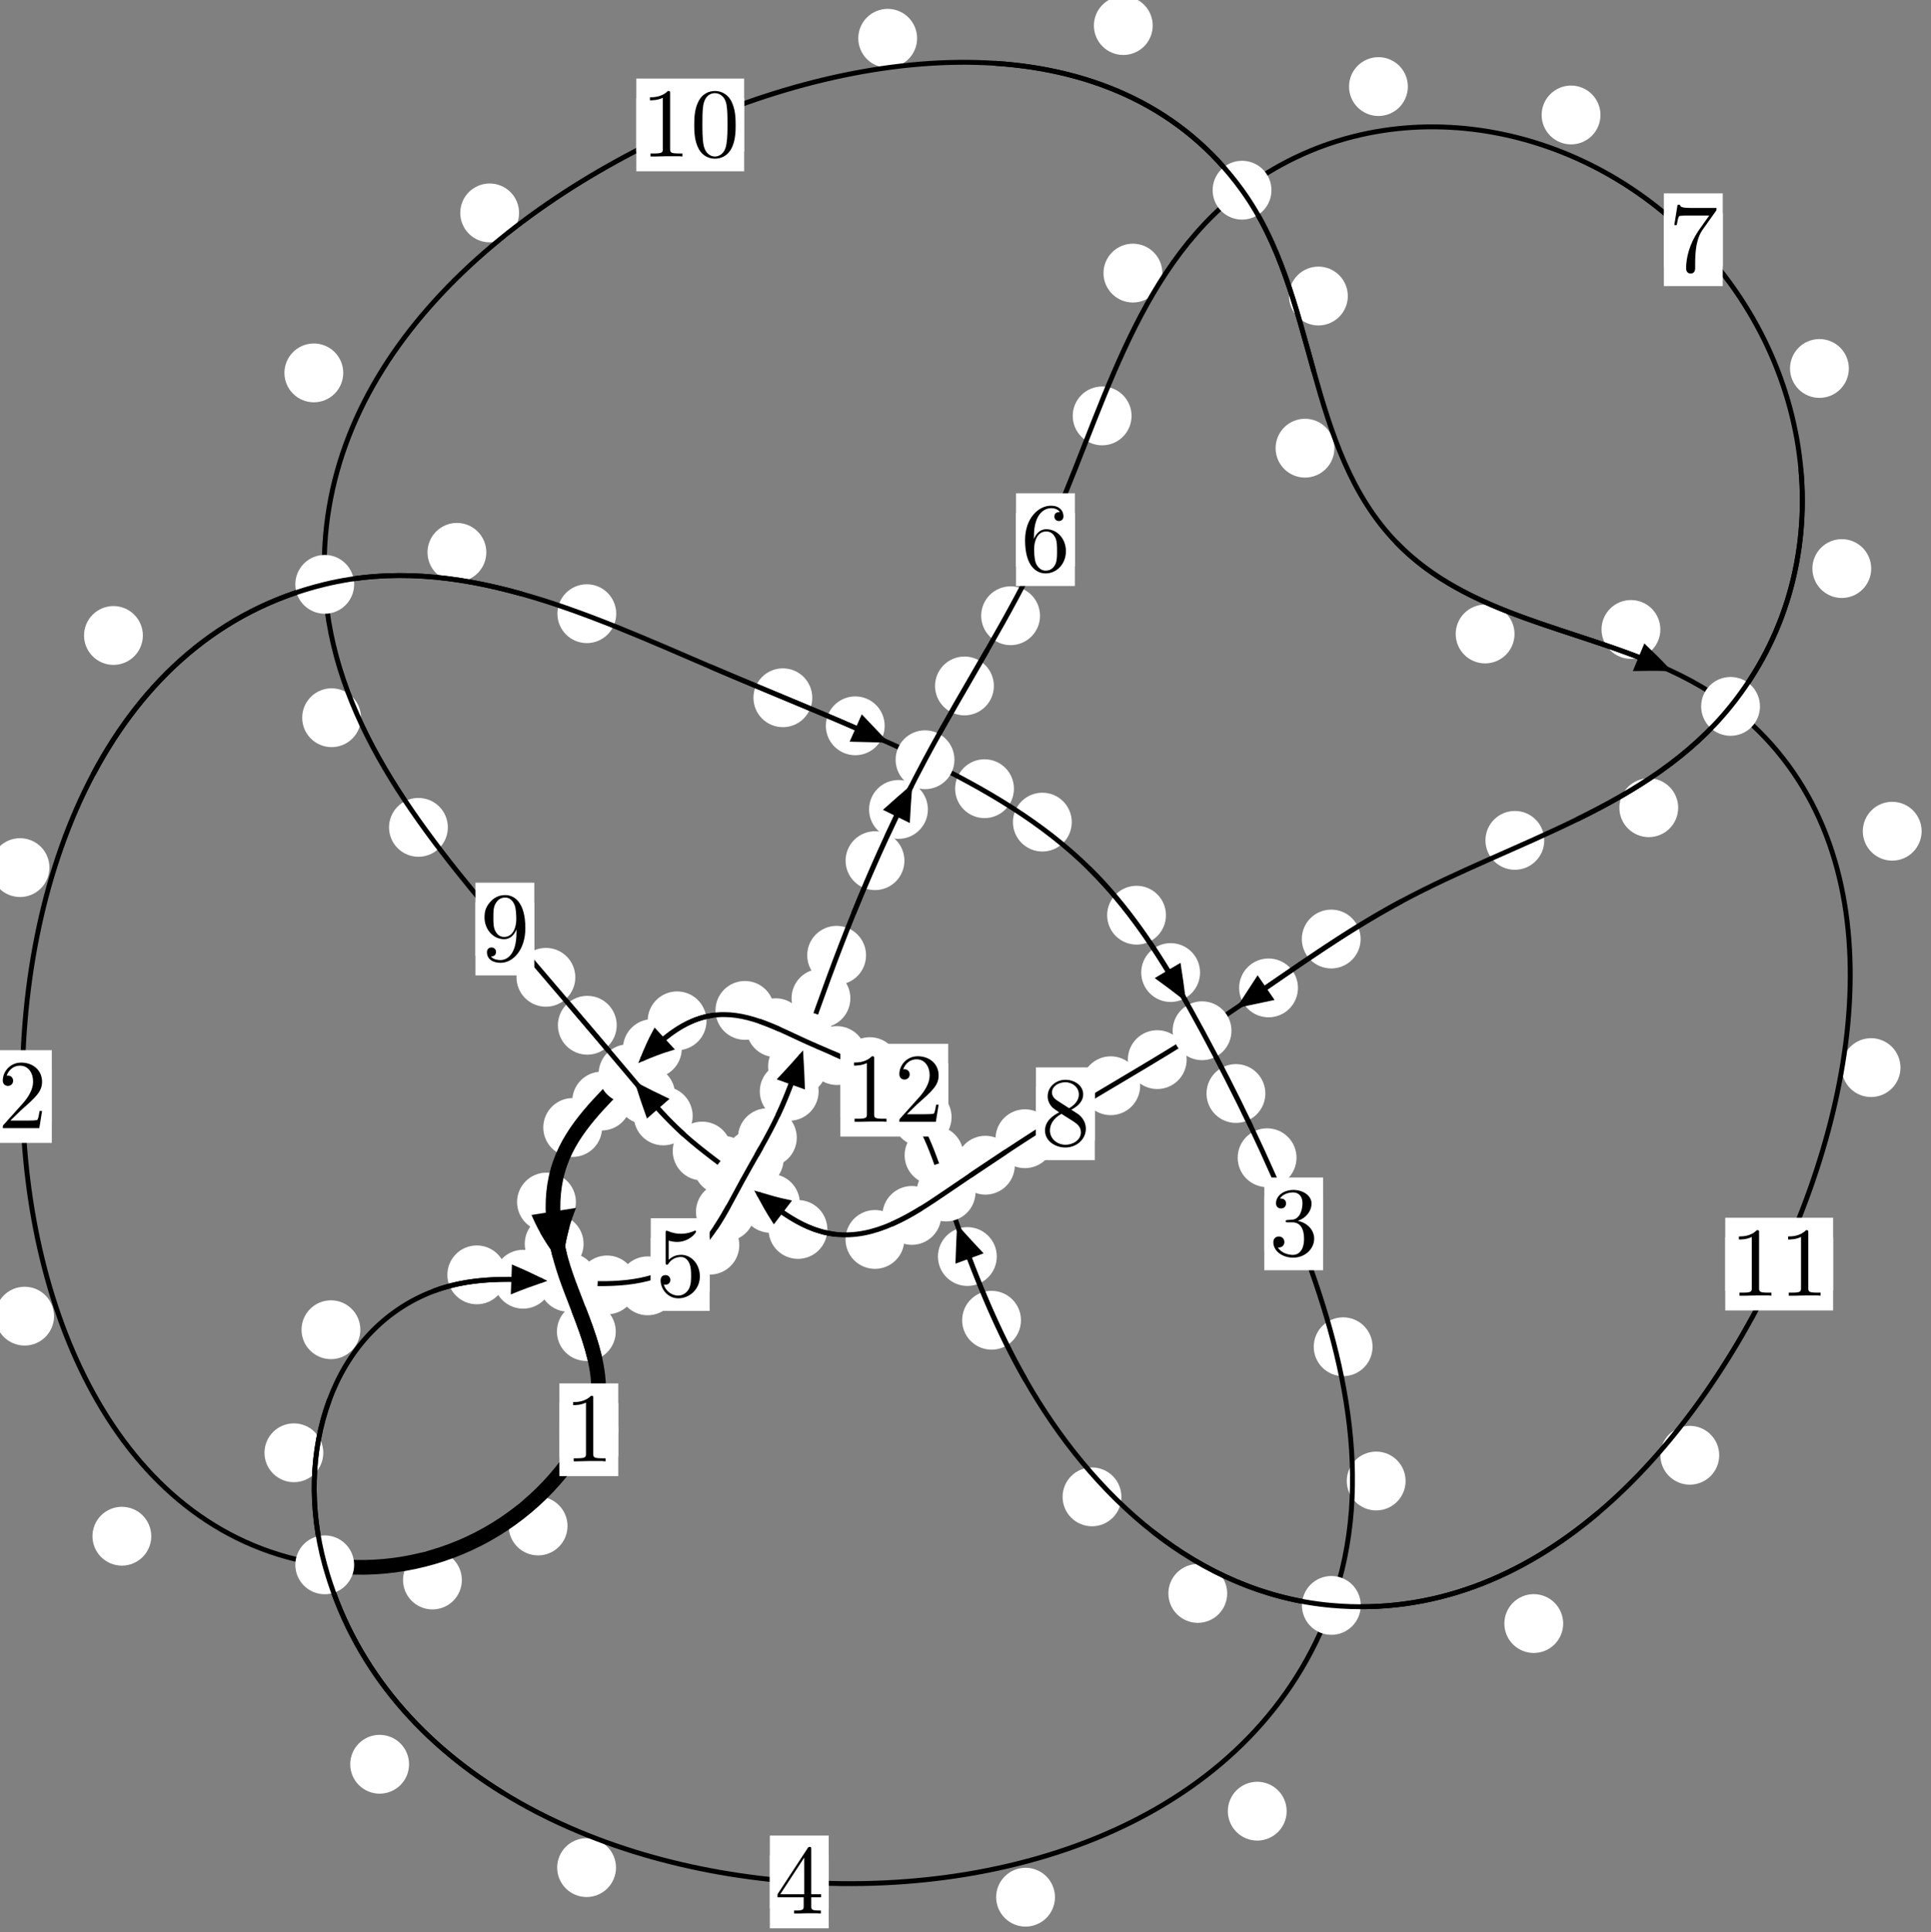 <?xml version="1.0"?>
<!-- Created by MetaPost 1.999 on 2021.07.06:0002 -->
<svg version="1.1" xmlns="http://www.w3.org/2000/svg" xmlns:xlink="http://www.w3.org/1999/xlink" width="196.229" height="196.322" viewBox="0 0 196.229 196.322">
<rect x="0" y="0" width="196.229" height="196.322" fill="#808080" stroke="none"/>
<!-- Original BoundingBox: -33.952545 -36.931198 162.276306 159.390396 -->
  <defs>
    <g transform="scale(0.01,0.01)" id="GLYPHcmr10_48">
      <path style="fill-rule: evenodd;" d="M460 -320C460 -400,455 -480,420 -554C374 -650,292 -666,250 -666C190 -666,117 -640,76 -547C44 -478,39 -400,39 -320C39 -245,43 -155,84 -79C127 2,200 22,249 22C303 22,379 1,423 -94C455 -163,460 -241,460 -320M249 -0C210 -0,151 -25,133 -121C122 -181,122 -273,122 -332C122 -396,122 -462,130 -516C149 -635,224 -644,249 -644C282 -644,348 -626,367 -527C377 -471,377 -395,377 -332C377 -257,377 -189,366 -125C351 -30,294 -0,249 -0"></path>
    </g>
    <g transform="scale(0.01,0.01)" id="GLYPHcmr10_49">
      <path style="fill-rule: evenodd;" d="M294 -640C294 -664,294 -666,271 -666C209 -602,121 -602,89 -602L89 -571C109 -571,168 -571,220 -597L220 -79C220 -43,217 -31,127 -31L95 -31L95 -0L257 -0L130 -3L217 -3L257 -3L297 -3L384 -3L419 -0L419 -31L387 -31C297 -31,294 -42,294 -79"></path>
    </g>
    <g transform="scale(0.01,0.01)" id="GLYPHcmr10_50">
      <path style="fill-rule: evenodd;" d="M127 -77L233 -180C389 -318,449 -372,449 -472C449 -586,359 -666,237 -666C124 -666,50 -574,50 -485C50 -429,100 -429,103 -429C120 -429,155 -441,155 -482C155 -508,137 -534,102 -534C94 -534,92 -534,89 -533C112 -598,166 -635,224 -635C315 -635,358 -554,358 -472C358 -392,308 -313,253 -251L61 -37C50 -26,50 -24,50 -0L421 -0L449 -174L424 -174C419 -144,412 -100,402 -85C395 -77,329 -77,307 -77"></path>
    </g>
    <g transform="scale(0.01,0.01)" id="GLYPHcmr10_51">
      <path style="fill-rule: evenodd;" d="M290 -352C372 -379,430 -449,430 -528C430 -610,342 -666,246 -666C145 -666,69 -606,69 -530C69 -497,91 -478,120 -478C151 -478,171 -500,171 -529C171 -579,124 -579,109 -579C140 -628,206 -641,242 -641C283 -641,338 -619,338 -529C338 -517,336 -459,310 -415C280 -367,246 -364,221 -363C213 -362,189 -360,182 -360C174 -359,167 -358,167 -348C167 -337,174 -337,191 -337L235 -337C317 -337,354 -269,354 -171C354 -35,285 -6,241 -6C198 -6,123 -23,88 -82C123 -77,154 -99,154 -137C154 -173,127 -193,98 -193C74 -193,42 -179,42 -135C42 -44,135 22,244 22C366 22,457 -69,457 -171C457 -253,394 -331,290 -352"></path>
    </g>
    <g transform="scale(0.01,0.01)" id="GLYPHcmr10_52">
      <path style="fill-rule: evenodd;" d="M294 -165L294 -78C294 -42,292 -31,218 -31L197 -31L197 -0L332 -0L238 -3L290 -3L332 -3L374 -3L427 -3L468 -0L468 -31L447 -31C373 -31,371 -42,371 -78L371 -165L471 -165L471 -196L371 -196L371 -651C371 -671,371 -677,355 -677C346 -677,343 -677,335 -665L28 -196L28 -165M300 -196L56 -196L300 -569"></path>
    </g>
    <g transform="scale(0.01,0.01)" id="GLYPHcmr10_53">
      <path style="fill-rule: evenodd;" d="M449 -201C449 -320,367 -420,259 -420C211 -420,168 -404,132 -369L132 -564C152 -558,185 -551,217 -551C340 -551,410 -642,410 -655C410 -661,407 -666,400 -666C399 -666,397 -666,392 -663C372 -654,323 -634,256 -634C216 -634,170 -641,123 -662C115 -665,113 -665,111 -665C101 -665,101 -657,101 -641L101 -345C101 -327,101 -319,115 -319C122 -319,124 -322,128 -328C139 -344,176 -398,257 -398C309 -398,334 -352,342 -334C358 -297,360 -258,360 -208C360 -173,360 -113,336 -71C312 -32,275 -6,229 -6C156 -6,99 -59,82 -118C85 -117,88 -116,99 -116C132 -116,149 -141,149 -165C149 -189,132 -214,99 -214C85 -214,50 -207,50 -161C50 -75,119 22,231 22C347 22,449 -74,449 -201"></path>
    </g>
    <g transform="scale(0.01,0.01)" id="GLYPHcmr10_54">
      <path style="fill-rule: evenodd;" d="M132 -328L132 -352C132 -605,256 -641,307 -641C331 -641,373 -635,395 -601C380 -601,340 -601,340 -556C340 -525,364 -510,386 -510C402 -510,432 -519,432 -558C432 -618,388 -666,305 -666C177 -666,42 -537,42 -316C42 -49,158 22,251 22C362 22,457 -72,457 -204C457 -331,368 -427,257 -427C189 -427,152 -376,132 -328M251 -6C188 -6,158 -66,152 -81C134 -128,134 -208,134 -226C134 -304,166 -404,256 -404C272 -404,318 -404,349 -342C367 -305,367 -254,367 -205C367 -157,367 -107,350 -71C320 -11,274 -6,251 -6"></path>
    </g>
    <g transform="scale(0.01,0.01)" id="GLYPHcmr10_55">
      <path style="fill-rule: evenodd;" d="M476 -609C485 -621,485 -623,485 -644L242 -644C120 -644,118 -657,114 -676L89 -676L56 -470L81 -470C84 -486,93 -549,106 -561C113 -567,191 -567,204 -567L411 -567C400 -551,321 -442,299 -409C209 -274,176 -135,176 -33C176 -23,176 22,222 22C268 22,268 -23,268 -33L268 -84C268 -139,271 -194,279 -248C283 -271,297 -357,341 -419"></path>
    </g>
    <g transform="scale(0.01,0.01)" id="GLYPHcmr10_56">
      <path style="fill-rule: evenodd;" d="M163 -457C117 -487,113 -521,113 -538C113 -599,178 -641,249 -641C322 -641,386 -589,386 -517C386 -460,347 -412,287 -377M309 -362C381 -399,430 -451,430 -517C430 -609,341 -666,250 -666C150 -666,69 -592,69 -499C69 -481,71 -436,113 -389C124 -377,161 -352,186 -335C128 -306,42 -250,42 -151C42 -45,144 22,249 22C362 22,457 -61,457 -168C457 -204,446 -249,408 -291C389 -312,373 -322,309 -362M209 -320L332 -242C360 -223,407 -193,407 -132C407 -58,332 -6,250 -6C164 -6,92 -68,92 -151C92 -209,124 -273,209 -320"></path>
    </g>
    <g transform="scale(0.01,0.01)" id="GLYPHcmr10_57">
      <path style="fill-rule: evenodd;" d="M367 -318L367 -286C367 -52,263 -6,205 -6C188 -6,134 -8,107 -42C151 -42,159 -71,159 -88C159 -119,135 -134,113 -134C97 -134,67 -125,67 -86C67 -19,121 22,206 22C335 22,457 -114,457 -329C457 -598,342 -666,253 -666C198 -666,149 -648,106 -603C65 -558,42 -516,42 -441C42 -316,130 -218,242 -218C303 -218,344 -260,367 -318M243 -241C227 -241,181 -241,150 -304C132 -341,132 -391,132 -440C132 -494,132 -541,153 -578C180 -628,218 -641,253 -641C299 -641,332 -607,349 -562C361 -530,365 -467,365 -421C365 -338,331 -241,243 -241"></path>
    </g>
  </defs>
  <path d="M57.671 155.053C57.671 154.26,57.356 153.5,56.795 152.94C56.235 152.379,55.475 152.064,54.682 152.064C53.889 152.064,53.129 152.379,52.569 152.94C52.008 153.5,51.693 154.26,51.693 155.053C51.693 155.846,52.008 156.606,52.569 157.166C53.129 157.727,53.889 158.042,54.682 158.042C55.475 158.042,56.235 157.727,56.795 157.166C57.356 156.606,57.671 155.846,57.671 155.053Z" style="fill: rgb(100%,100%,100%);stroke: none;"></path>
  <path d="M62.827 145.275C62.827 144.483,62.512 143.722,61.951 143.162C61.391 142.602,60.631 142.287,59.838 142.287C59.045 142.287,58.285 142.602,57.725 143.162C57.164 143.722,56.849 144.483,56.849 145.275C56.849 146.068,57.164 146.828,57.725 147.389C58.285 147.949,59.045 148.264,59.838 148.264C60.631 148.264,61.391 147.949,61.951 147.389C62.512 146.828,62.827 146.068,62.827 145.275Z" style="fill: rgb(100%,100%,100%);stroke: none;"></path>
  <path d="M15.373 156.093C15.373 155.3,15.058 154.54,14.498 153.979C13.937 153.419,13.177 153.104,12.385 153.104C11.592 153.104,10.832 153.419,10.271 153.979C9.711 154.54,9.396 155.3,9.396 156.093C9.396 156.885,9.711 157.646,10.271 158.206C10.832 158.767,11.592 159.081,12.385 159.081C13.177 159.081,13.937 158.767,14.498 158.206C15.058 157.646,15.373 156.885,15.373 156.093Z" style="fill: rgb(100%,100%,100%);stroke: none;"></path>
  <path d="M46.934 160.544C46.934 159.751,46.619 158.991,46.059 158.43C45.498 157.87,44.738 157.555,43.945 157.555C43.153 157.555,42.392 157.87,41.832 158.43C41.272 158.991,40.957 159.751,40.957 160.544C40.957 161.336,41.272 162.096,41.832 162.657C42.392 163.217,43.153 163.532,43.945 163.532C44.738 163.532,45.498 163.217,46.059 162.657C46.619 162.096,46.934 161.336,46.934 160.544Z" style="fill: rgb(100%,100%,100%);stroke: none;"></path>
  <path d="M5.025 88.157C5.025 87.364,4.71 86.604,4.15 86.043C3.589 85.483,2.829 85.168,2.036 85.168C1.244 85.168,0.483 85.483,-0.077 86.043C-0.638 86.604,-0.953 87.364,-0.953 88.157C-0.953 88.949,-0.638 89.71,-0.077 90.27C0.483 90.831,1.244 91.146,2.036 91.146C2.829 91.146,3.589 90.831,4.15 90.27C4.71 89.71,5.025 88.949,5.025 88.157Z" style="fill: rgb(100%,100%,100%);stroke: none;"></path>
  <path d="M5.492 133.732C5.492 132.94,5.177 132.18,4.616 131.619C4.056 131.059,3.296 130.744,2.503 130.744C1.71 130.744,0.95 131.059,0.389 131.619C-0.171 132.18,-0.486 132.94,-0.486 133.732C-0.486 134.525,-0.171 135.285,0.389 135.846C0.95 136.406,1.71 136.721,2.503 136.721C3.296 136.721,4.056 136.406,4.616 135.846C5.177 135.285,5.492 134.525,5.492 133.732Z" style="fill: rgb(100%,100%,100%);stroke: none;"></path>
  <path d="M49.42 56.123C49.42 55.33,49.105 54.57,48.545 54.01C47.984 53.449,47.224 53.134,46.432 53.134C45.639 53.134,44.879 53.449,44.318 54.01C43.758 54.57,43.443 55.33,43.443 56.123C43.443 56.916,43.758 57.676,44.318 58.236C44.879 58.797,45.639 59.112,46.432 59.112C47.224 59.112,47.984 58.797,48.545 58.236C49.105 57.676,49.42 56.916,49.42 56.123Z" style="fill: rgb(100%,100%,100%);stroke: none;"></path>
  <path d="M14.518 64.57C14.518 63.777,14.203 63.017,13.642 62.457C13.082 61.896,12.322 61.581,11.529 61.581C10.736 61.581,9.976 61.896,9.416 62.457C8.855 63.017,8.54 63.777,8.54 64.57C8.54 65.363,8.855 66.123,9.416 66.683C9.976 67.244,10.736 67.559,11.529 67.559C12.322 67.559,13.082 67.244,13.642 66.683C14.203 66.123,14.518 65.363,14.518 64.57Z" style="fill: rgb(100%,100%,100%);stroke: none;"></path>
  <path d="M82.544 70.899C82.544 70.106,82.229 69.346,81.668 68.786C81.108 68.225,80.348 67.91,79.555 67.91C78.762 67.91,78.002 68.225,77.442 68.786C76.881 69.346,76.566 70.106,76.566 70.899C76.566 71.692,76.881 72.452,77.442 73.012C78.002 73.573,78.762 73.888,79.555 73.888C80.348 73.888,81.108 73.573,81.668 73.012C82.229 72.452,82.544 71.692,82.544 70.899Z" style="fill: rgb(100%,100%,100%);stroke: none;"></path>
  <path d="M62.621 62.357C62.621 61.564,62.306 60.804,61.746 60.244C61.185 59.683,60.425 59.368,59.632 59.368C58.84 59.368,58.08 59.683,57.519 60.244C56.959 60.804,56.644 61.564,56.644 62.357C56.644 63.15,56.959 63.91,57.519 64.47C58.08 65.031,58.84 65.346,59.632 65.346C60.425 65.346,61.185 65.031,61.746 64.47C62.306 63.91,62.621 63.15,62.621 62.357Z" style="fill: rgb(100%,100%,100%);stroke: none;"></path>
  <path d="M103.038 80.138C103.038 79.345,102.723 78.585,102.163 78.025C101.602 77.464,100.842 77.149,100.049 77.149C99.257 77.149,98.497 77.464,97.936 78.025C97.376 78.585,97.061 79.345,97.061 80.138C97.061 80.931,97.376 81.691,97.936 82.251C98.497 82.812,99.257 83.127,100.049 83.127C100.842 83.127,101.602 82.812,102.163 82.251C102.723 81.691,103.038 80.931,103.038 80.138Z" style="fill: rgb(100%,100%,100%);stroke: none;"></path>
  <path d="M89.901 73.75C89.901 72.957,89.586 72.197,89.026 71.636C88.466 71.076,87.705 70.761,86.913 70.761C86.12 70.761,85.36 71.076,84.799 71.636C84.239 72.197,83.924 72.957,83.924 73.75C83.924 74.542,84.239 75.302,84.799 75.863C85.36 76.423,86.12 76.738,86.913 76.738C87.705 76.738,88.466 76.423,89.026 75.863C89.586 75.302,89.901 74.542,89.901 73.75Z" style="fill: rgb(100%,100%,100%);stroke: none;"></path>
  <path d="M118.486 92.992C118.486 92.2,118.171 91.439,117.611 90.879C117.05 90.319,116.29 90.004,115.498 90.004C114.705 90.004,113.945 90.319,113.384 90.879C112.824 91.439,112.509 92.2,112.509 92.992C112.509 93.785,112.824 94.545,113.384 95.106C113.945 95.666,114.705 95.981,115.498 95.981C116.29 95.981,117.05 95.666,117.611 95.106C118.171 94.545,118.486 93.785,118.486 92.992Z" style="fill: rgb(100%,100%,100%);stroke: none;"></path>
  <path d="M108.913 83.535C108.913 82.742,108.598 81.982,108.038 81.421C107.477 80.861,106.717 80.546,105.925 80.546C105.132 80.546,104.372 80.861,103.811 81.421C103.251 81.982,102.936 82.742,102.936 83.535C102.936 84.327,103.251 85.087,103.811 85.648C104.372 86.208,105.132 86.523,105.925 86.523C106.717 86.523,107.477 86.208,108.038 85.648C108.598 85.087,108.913 84.327,108.913 83.535Z" style="fill: rgb(100%,100%,100%);stroke: none;"></path>
  <path d="M128.586 111.11C128.586 110.317,128.271 109.557,127.71 108.996C127.15 108.436,126.389 108.121,125.597 108.121C124.804 108.121,124.044 108.436,123.483 108.996C122.923 109.557,122.608 110.317,122.608 111.11C122.608 111.902,122.923 112.662,123.483 113.223C124.044 113.783,124.804 114.098,125.597 114.098C126.389 114.098,127.15 113.783,127.71 113.223C128.271 112.662,128.586 111.902,128.586 111.11Z" style="fill: rgb(100%,100%,100%);stroke: none;"></path>
  <path d="M121.95 98.82C121.95 98.027,121.635 97.267,121.074 96.707C120.514 96.146,119.754 95.831,118.961 95.831C118.168 95.831,117.408 96.146,116.848 96.707C116.287 97.267,115.972 98.027,115.972 98.82C115.972 99.613,116.287 100.373,116.848 100.933C117.408 101.494,118.168 101.809,118.961 101.809C119.754 101.809,120.514 101.494,121.074 100.933C121.635 100.373,121.95 99.613,121.95 98.82Z" style="fill: rgb(100%,100%,100%);stroke: none;"></path>
  <path d="M139.48 136.841C139.48 136.048,139.165 135.288,138.605 134.728C138.044 134.167,137.284 133.852,136.491 133.852C135.699 133.852,134.939 134.167,134.378 134.728C133.818 135.288,133.503 136.048,133.503 136.841C133.503 137.634,133.818 138.394,134.378 138.954C134.939 139.515,135.699 139.83,136.491 139.83C137.284 139.83,138.044 139.515,138.605 138.954C139.165 138.394,139.48 137.634,139.48 136.841Z" style="fill: rgb(100%,100%,100%);stroke: none;"></path>
  <path d="M131.752 117.635C131.752 116.842,131.437 116.082,130.877 115.522C130.316 114.961,129.556 114.646,128.763 114.646C127.971 114.646,127.211 114.961,126.65 115.522C126.09 116.082,125.775 116.842,125.775 117.635C125.775 118.428,126.09 119.188,126.65 119.748C127.211 120.309,127.971 120.624,128.763 120.624C129.556 120.624,130.316 120.309,130.877 119.748C131.437 119.188,131.752 118.428,131.752 117.635Z" style="fill: rgb(100%,100%,100%);stroke: none;"></path>
  <path d="M130.751 184.031C130.751 183.238,130.436 182.478,129.875 181.917C129.315 181.357,128.555 181.042,127.762 181.042C126.969 181.042,126.209 181.357,125.649 181.917C125.088 182.478,124.773 183.238,124.773 184.031C124.773 184.823,125.088 185.583,125.649 186.144C126.209 186.704,126.969 187.019,127.762 187.019C128.555 187.019,129.315 186.704,129.875 186.144C130.436 185.583,130.751 184.823,130.751 184.031Z" style="fill: rgb(100%,100%,100%);stroke: none;"></path>
  <path d="M142.837 150.483C142.837 149.69,142.522 148.93,141.961 148.37C141.401 147.809,140.641 147.494,139.848 147.494C139.055 147.494,138.295 147.809,137.735 148.37C137.174 148.93,136.859 149.69,136.859 150.483C136.859 151.276,137.174 152.036,137.735 152.596C138.295 153.157,139.055 153.472,139.848 153.472C140.641 153.472,141.401 153.157,141.961 152.596C142.522 152.036,142.837 151.276,142.837 150.483Z" style="fill: rgb(100%,100%,100%);stroke: none;"></path>
  <path d="M62.598 189.765C62.598 188.972,62.283 188.212,61.723 187.652C61.162 187.091,60.402 186.776,59.609 186.776C58.817 186.776,58.056 187.091,57.496 187.652C56.936 188.212,56.621 188.972,56.621 189.765C56.621 190.558,56.936 191.318,57.496 191.878C58.056 192.439,58.817 192.754,59.609 192.754C60.402 192.754,61.162 192.439,61.723 191.878C62.283 191.318,62.598 190.558,62.598 189.765Z" style="fill: rgb(100%,100%,100%);stroke: none;"></path>
  <path d="M107.207 192.77C107.207 191.978,106.892 191.217,106.332 190.657C105.771 190.096,105.011 189.782,104.218 189.782C103.426 189.782,102.666 190.096,102.105 190.657C101.545 191.217,101.23 191.978,101.23 192.77C101.23 193.563,101.545 194.323,102.105 194.884C102.666 195.444,103.426 195.759,104.218 195.759C105.011 195.759,105.771 195.444,106.332 194.884C106.892 194.323,107.207 193.563,107.207 192.77Z" style="fill: rgb(100%,100%,100%);stroke: none;"></path>
  <path d="M32.855 147.616C32.855 146.823,32.54 146.063,31.979 145.502C31.419 144.942,30.658 144.627,29.866 144.627C29.073 144.627,28.313 144.942,27.752 145.502C27.192 146.063,26.877 146.823,26.877 147.616C26.877 148.408,27.192 149.168,27.752 149.729C28.313 150.289,29.073 150.604,29.866 150.604C30.658 150.604,31.419 150.289,31.979 149.729C32.54 149.168,32.855 148.408,32.855 147.616Z" style="fill: rgb(100%,100%,100%);stroke: none;"></path>
  <path d="M41.568 179.264C41.568 178.471,41.253 177.711,40.692 177.151C40.132 176.59,39.372 176.275,38.579 176.275C37.786 176.275,37.026 176.59,36.466 177.151C35.905 177.711,35.59 178.471,35.59 179.264C35.59 180.057,35.905 180.817,36.466 181.377C37.026 181.938,37.786 182.253,38.579 182.253C39.372 182.253,40.132 181.938,40.692 181.377C41.253 180.817,41.568 180.057,41.568 179.264Z" style="fill: rgb(100%,100%,100%);stroke: none;"></path>
  <path d="M51.44 129.537C51.44 128.744,51.125 127.984,50.564 127.424C50.004 126.863,49.244 126.548,48.451 126.548C47.658 126.548,46.898 126.863,46.338 127.424C45.777 127.984,45.462 128.744,45.462 129.537C45.462 130.33,45.777 131.09,46.338 131.65C46.898 132.211,47.658 132.526,48.451 132.526C49.244 132.526,50.004 132.211,50.564 131.65C51.125 131.09,51.44 130.33,51.44 129.537Z" style="fill: rgb(100%,100%,100%);stroke: none;"></path>
  <path d="M36.619 135.112C36.619 134.319,36.304 133.559,35.743 132.999C35.183 132.438,34.423 132.123,33.63 132.123C32.837 132.123,32.077 132.438,31.517 132.999C30.956 133.559,30.641 134.319,30.641 135.112C30.641 135.905,30.956 136.665,31.517 137.225C32.077 137.786,32.837 138.101,33.63 138.101C34.423 138.101,35.183 137.786,35.743 137.225C36.304 136.665,36.619 135.905,36.619 135.112Z" style="fill: rgb(100%,100%,100%);stroke: none;"></path>
  <path d="M64.677 130.559C64.677 129.767,64.362 129.006,63.801 128.446C63.241 127.886,62.481 127.571,61.688 127.571C60.895 127.571,60.135 127.886,59.575 128.446C59.014 129.006,58.699 129.767,58.699 130.559C58.699 131.352,59.014 132.112,59.575 132.673C60.135 133.233,60.895 133.548,61.688 133.548C62.481 133.548,63.241 133.233,63.801 132.673C64.362 132.112,64.677 131.352,64.677 130.559Z" style="fill: rgb(100%,100%,100%);stroke: none;"></path>
  <path d="M56.146 129.981C56.146 129.188,55.831 128.428,55.271 127.867C54.71 127.307,53.95 126.992,53.157 126.992C52.365 126.992,51.604 127.307,51.044 127.867C50.484 128.428,50.169 129.188,50.169 129.981C50.169 130.773,50.484 131.534,51.044 132.094C51.604 132.655,52.365 132.969,53.157 132.969C53.95 132.969,54.71 132.655,55.271 132.094C55.831 131.534,56.146 130.773,56.146 129.981Z" style="fill: rgb(100%,100%,100%);stroke: none;"></path>
  <path d="M75.126 126.521C75.126 125.728,74.811 124.968,74.25 124.408C73.69 123.847,72.93 123.532,72.137 123.532C71.344 123.532,70.584 123.847,70.024 124.408C69.463 124.968,69.148 125.728,69.148 126.521C69.148 127.314,69.463 128.074,70.024 128.634C70.584 129.195,71.344 129.51,72.137 129.51C72.93 129.51,73.69 129.195,74.25 128.634C74.811 128.074,75.126 127.314,75.126 126.521Z" style="fill: rgb(100%,100%,100%);stroke: none;"></path>
  <path d="M68.803 130.652C68.803 129.859,68.488 129.099,67.928 128.539C67.367 127.978,66.607 127.663,65.814 127.663C65.022 127.663,64.262 127.978,63.701 128.539C63.141 129.099,62.826 129.859,62.826 130.652C62.826 131.445,63.141 132.205,63.701 132.765C64.262 133.326,65.022 133.641,65.814 133.641C66.607 133.641,67.367 133.326,67.928 132.765C68.488 132.205,68.803 131.445,68.803 130.652Z" style="fill: rgb(100%,100%,100%);stroke: none;"></path>
  <path d="M79.634 117.758C79.634 116.965,79.319 116.205,78.759 115.645C78.198 115.084,77.438 114.769,76.646 114.769C75.853 114.769,75.093 115.084,74.532 115.645C73.972 116.205,73.657 116.965,73.657 117.758C73.657 118.551,73.972 119.311,74.532 119.871C75.093 120.432,75.853 120.747,76.646 120.747C77.438 120.747,78.198 120.432,78.759 119.871C79.319 119.311,79.634 118.551,79.634 117.758Z" style="fill: rgb(100%,100%,100%);stroke: none;"></path>
  <path d="M76.703 123.134C76.703 122.341,76.388 121.581,75.827 121.021C75.267 120.46,74.507 120.145,73.714 120.145C72.921 120.145,72.161 120.46,71.601 121.021C71.04 121.581,70.725 122.341,70.725 123.134C70.725 123.927,71.04 124.687,71.601 125.247C72.161 125.808,72.921 126.123,73.714 126.123C74.507 126.123,75.267 125.808,75.827 125.247C76.388 124.687,76.703 123.927,76.703 123.134Z" style="fill: rgb(100%,100%,100%);stroke: none;"></path>
  <path d="M83.189 110.891C83.189 110.099,82.874 109.338,82.314 108.778C81.753 108.217,80.993 107.903,80.201 107.903C79.408 107.903,78.648 108.217,78.087 108.778C77.527 109.338,77.212 110.099,77.212 110.891C77.212 111.684,77.527 112.444,78.087 113.005C78.648 113.565,79.408 113.88,80.201 113.88C80.993 113.88,81.753 113.565,82.314 113.005C82.874 112.444,83.189 111.684,83.189 110.891Z" style="fill: rgb(100%,100%,100%);stroke: none;"></path>
  <path d="M80.97 115.598C80.97 114.806,80.655 114.046,80.094 113.485C79.534 112.925,78.774 112.61,77.981 112.61C77.188 112.61,76.428 112.925,75.868 113.485C75.307 114.046,74.992 114.806,74.992 115.598C74.992 116.391,75.307 117.151,75.868 117.712C76.428 118.272,77.188 118.587,77.981 118.587C78.774 118.587,79.534 118.272,80.094 117.712C80.655 117.151,80.97 116.391,80.97 115.598Z" style="fill: rgb(100%,100%,100%);stroke: none;"></path>
  <path d="M86.416 101.434C86.416 100.641,86.101 99.881,85.541 99.321C84.98 98.76,84.22 98.445,83.428 98.445C82.635 98.445,81.875 98.76,81.314 99.321C80.754 99.881,80.439 100.641,80.439 101.434C80.439 102.227,80.754 102.987,81.314 103.547C81.875 104.108,82.635 104.423,83.428 104.423C84.22 104.423,84.98 104.108,85.541 103.547C86.101 102.987,86.416 102.227,86.416 101.434Z" style="fill: rgb(100%,100%,100%);stroke: none;"></path>
  <path d="M84.034 108.354C84.034 107.561,83.719 106.801,83.159 106.241C82.598 105.68,81.838 105.365,81.045 105.365C80.253 105.365,79.493 105.68,78.932 106.241C78.372 106.801,78.057 107.561,78.057 108.354C78.057 109.147,78.372 109.907,78.932 110.467C79.493 111.028,80.253 111.343,81.045 111.343C81.838 111.343,82.598 111.028,83.159 110.467C83.719 109.907,84.034 109.147,84.034 108.354Z" style="fill: rgb(100%,100%,100%);stroke: none;"></path>
  <path d="M91.908 87.452C91.908 86.659,91.593 85.899,91.032 85.339C90.472 84.778,89.711 84.463,88.919 84.463C88.126 84.463,87.366 84.778,86.805 85.339C86.245 85.899,85.93 86.659,85.93 87.452C85.93 88.245,86.245 89.005,86.805 89.565C87.366 90.126,88.126 90.441,88.919 90.441C89.711 90.441,90.472 90.126,91.032 89.565C91.593 89.005,91.908 88.245,91.908 87.452Z" style="fill: rgb(100%,100%,100%);stroke: none;"></path>
  <path d="M88.008 97.065C88.008 96.272,87.693 95.512,87.133 94.951C86.572 94.391,85.812 94.076,85.02 94.076C84.227 94.076,83.467 94.391,82.906 94.951C82.346 95.512,82.031 96.272,82.031 97.065C82.031 97.857,82.346 98.617,82.906 99.178C83.467 99.738,84.227 100.053,85.02 100.053C85.812 100.053,86.572 99.738,87.133 99.178C87.693 98.617,88.008 97.857,88.008 97.065Z" style="fill: rgb(100%,100%,100%);stroke: none;"></path>
  <path d="M100.998 69.699C100.998 68.906,100.683 68.146,100.122 67.585C99.562 67.025,98.802 66.71,98.009 66.71C97.216 66.71,96.456 67.025,95.896 67.585C95.335 68.146,95.02 68.906,95.02 69.699C95.02 70.491,95.335 71.251,95.896 71.812C96.456 72.372,97.216 72.687,98.009 72.687C98.802 72.687,99.562 72.372,100.122 71.812C100.683 71.251,100.998 70.491,100.998 69.699Z" style="fill: rgb(100%,100%,100%);stroke: none;"></path>
  <path d="M94.293 82.245C94.293 81.452,93.978 80.692,93.418 80.132C92.857 79.571,92.097 79.256,91.304 79.256C90.512 79.256,89.752 79.571,89.191 80.132C88.631 80.692,88.316 81.452,88.316 82.245C88.316 83.038,88.631 83.798,89.191 84.358C89.752 84.919,90.512 85.234,91.304 85.234C92.097 85.234,92.857 84.919,93.418 84.358C93.978 83.798,94.293 83.038,94.293 82.245Z" style="fill: rgb(100%,100%,100%);stroke: none;"></path>
  <path d="M114.989 42.26C114.989 41.467,114.674 40.707,114.114 40.147C113.554 39.586,112.793 39.271,112.001 39.271C111.208 39.271,110.448 39.586,109.887 40.147C109.327 40.707,109.012 41.467,109.012 42.26C109.012 43.053,109.327 43.813,109.887 44.373C110.448 44.934,111.208 45.249,112.001 45.249C112.793 45.249,113.554 44.934,114.114 44.373C114.674 43.813,114.989 43.053,114.989 42.26Z" style="fill: rgb(100%,100%,100%);stroke: none;"></path>
  <path d="M105.686 62.565C105.686 61.772,105.371 61.012,104.811 60.451C104.25 59.891,103.49 59.576,102.697 59.576C101.905 59.576,101.145 59.891,100.584 60.451C100.024 61.012,99.709 61.772,99.709 62.565C99.709 63.357,100.024 64.118,100.584 64.678C101.145 65.238,101.905 65.553,102.697 65.553C103.49 65.553,104.25 65.238,104.811 64.678C105.371 64.118,105.686 63.357,105.686 62.565Z" style="fill: rgb(100%,100%,100%);stroke: none;"></path>
  <path d="M143.067 8.797C143.067 8.004,142.752 7.244,142.192 6.684C141.631 6.123,140.871 5.808,140.078 5.808C139.286 5.808,138.525 6.123,137.965 6.684C137.404 7.244,137.089 8.004,137.089 8.797C137.089 9.59,137.404 10.35,137.965 10.91C138.525 11.471,139.286 11.786,140.078 11.786C140.871 11.786,141.631 11.471,142.192 10.91C142.752 10.35,143.067 9.59,143.067 8.797Z" style="fill: rgb(100%,100%,100%);stroke: none;"></path>
  <path d="M118.116 27.749C118.116 26.956,117.801 26.196,117.24 25.636C116.68 25.075,115.92 24.76,115.127 24.76C114.334 24.76,113.574 25.075,113.014 25.636C112.453 26.196,112.138 26.956,112.138 27.749C112.138 28.542,112.453 29.302,113.014 29.862C113.574 30.423,114.334 30.738,115.127 30.738C115.92 30.738,116.68 30.423,117.24 29.862C117.801 29.302,118.116 28.542,118.116 27.749Z" style="fill: rgb(100%,100%,100%);stroke: none;"></path>
  <path d="M187.88 37.439C187.88 36.647,187.565 35.886,187.005 35.326C186.444 34.765,185.684 34.451,184.891 34.451C184.099 34.451,183.338 34.765,182.778 35.326C182.217 35.886,181.903 36.647,181.903 37.439C181.903 38.232,182.217 38.992,182.778 39.553C183.338 40.113,184.099 40.428,184.891 40.428C185.684 40.428,186.444 40.113,187.005 39.553C187.565 38.992,187.88 38.232,187.88 37.439Z" style="fill: rgb(100%,100%,100%);stroke: none;"></path>
  <path d="M162.641 11.683C162.641 10.89,162.326 10.13,161.765 9.57C161.205 9.009,160.444 8.694,159.652 8.694C158.859 8.694,158.099 9.009,157.538 9.57C156.978 10.13,156.663 10.89,156.663 11.683C156.663 12.476,156.978 13.236,157.538 13.796C158.099 14.357,158.859 14.672,159.652 14.672C160.444 14.672,161.205 14.357,161.765 13.796C162.326 13.236,162.641 12.476,162.641 11.683Z" style="fill: rgb(100%,100%,100%);stroke: none;"></path>
  <path d="M170.538 82.072C170.538 81.28,170.223 80.52,169.663 79.959C169.102 79.399,168.342 79.084,167.55 79.084C166.757 79.084,165.997 79.399,165.436 79.959C164.876 80.52,164.561 81.28,164.561 82.072C164.561 82.865,164.876 83.625,165.436 84.186C165.997 84.746,166.757 85.061,167.55 85.061C168.342 85.061,169.102 84.746,169.663 84.186C170.223 83.625,170.538 82.865,170.538 82.072Z" style="fill: rgb(100%,100%,100%);stroke: none;"></path>
  <path d="M190.153 57.771C190.153 56.978,189.838 56.218,189.278 55.658C188.717 55.097,187.957 54.782,187.164 54.782C186.372 54.782,185.612 55.097,185.051 55.658C184.491 56.218,184.176 56.978,184.176 57.771C184.176 58.564,184.491 59.324,185.051 59.884C185.612 60.445,186.372 60.76,187.164 60.76C187.957 60.76,188.717 60.445,189.278 59.884C189.838 59.324,190.153 58.564,190.153 57.771Z" style="fill: rgb(100%,100%,100%);stroke: none;"></path>
  <path d="M138.268 95.414C138.268 94.621,137.953 93.861,137.393 93.301C136.832 92.74,136.072 92.425,135.279 92.425C134.487 92.425,133.726 92.74,133.166 93.301C132.605 93.861,132.291 94.621,132.291 95.414C132.291 96.207,132.605 96.967,133.166 97.527C133.726 98.088,134.487 98.403,135.279 98.403C136.072 98.403,136.832 98.088,137.393 97.527C137.953 96.967,138.268 96.207,138.268 95.414Z" style="fill: rgb(100%,100%,100%);stroke: none;"></path>
  <path d="M156.929 85.389C156.929 84.596,156.614 83.836,156.053 83.276C155.493 82.715,154.733 82.4,153.94 82.4C153.147 82.4,152.387 82.715,151.827 83.276C151.266 83.836,150.951 84.596,150.951 85.389C150.951 86.182,151.266 86.942,151.827 87.502C152.387 88.063,153.147 88.378,153.94 88.378C154.733 88.378,155.493 88.063,156.053 87.502C156.614 86.942,156.929 86.182,156.929 85.389Z" style="fill: rgb(100%,100%,100%);stroke: none;"></path>
  <path d="M120.589 107.667C120.589 106.874,120.274 106.114,119.714 105.553C119.153 104.993,118.393 104.678,117.6 104.678C116.808 104.678,116.047 104.993,115.487 105.553C114.927 106.114,114.612 106.874,114.612 107.667C114.612 108.459,114.927 109.219,115.487 109.78C116.047 110.34,116.808 110.655,117.6 110.655C118.393 110.655,119.153 110.34,119.714 109.78C120.274 109.219,120.589 108.459,120.589 107.667Z" style="fill: rgb(100%,100%,100%);stroke: none;"></path>
  <path d="M131.899 100.38C131.899 99.587,131.584 98.827,131.024 98.266C130.463 97.706,129.703 97.391,128.91 97.391C128.118 97.391,127.357 97.706,126.797 98.266C126.236 98.827,125.922 99.587,125.922 100.38C125.922 101.172,126.236 101.933,126.797 102.493C127.357 103.054,128.118 103.368,128.91 103.368C129.703 103.368,130.463 103.054,131.024 102.493C131.584 101.933,131.899 101.172,131.899 100.38Z" style="fill: rgb(100%,100%,100%);stroke: none;"></path>
  <path d="M107.142 115.705C107.142 114.912,106.827 114.152,106.267 113.591C105.706 113.031,104.946 112.716,104.154 112.716C103.361 112.716,102.601 113.031,102.04 113.591C101.48 114.152,101.165 114.912,101.165 115.705C101.165 116.497,101.48 117.257,102.04 117.818C102.601 118.378,103.361 118.693,104.154 118.693C104.946 118.693,105.706 118.378,106.267 117.818C106.827 117.257,107.142 116.497,107.142 115.705Z" style="fill: rgb(100%,100%,100%);stroke: none;"></path>
  <path d="M115.863 110.32C115.863 109.527,115.548 108.767,114.987 108.206C114.427 107.646,113.667 107.331,112.874 107.331C112.081 107.331,111.321 107.646,110.761 108.206C110.2 108.767,109.885 109.527,109.885 110.32C109.885 111.112,110.2 111.872,110.761 112.433C111.321 112.993,112.081 113.308,112.874 113.308C113.667 113.308,114.427 112.993,114.987 112.433C115.548 111.872,115.863 111.112,115.863 110.32Z" style="fill: rgb(100%,100%,100%);stroke: none;"></path>
  <path d="M95.651 123.497C95.651 122.704,95.336 121.944,94.775 121.383C94.215 120.823,93.455 120.508,92.662 120.508C91.869 120.508,91.109 120.823,90.549 121.383C89.988 121.944,89.673 122.704,89.673 123.497C89.673 124.289,89.988 125.049,90.549 125.61C91.109 126.17,91.869 126.485,92.662 126.485C93.455 126.485,94.215 126.17,94.775 125.61C95.336 125.049,95.651 124.289,95.651 123.497Z" style="fill: rgb(100%,100%,100%);stroke: none;"></path>
  <path d="M103.127 118.395C103.127 117.603,102.812 116.843,102.252 116.282C101.691 115.722,100.931 115.407,100.138 115.407C99.346 115.407,98.585 115.722,98.025 116.282C97.465 116.843,97.15 117.603,97.15 118.395C97.15 119.188,97.465 119.948,98.025 120.509C98.585 121.069,99.346 121.384,100.138 121.384C100.931 121.384,101.691 121.069,102.252 120.509C102.812 119.948,103.127 119.188,103.127 118.395Z" style="fill: rgb(100%,100%,100%);stroke: none;"></path>
  <path d="M84.076 124.924C84.076 124.131,83.761 123.371,83.201 122.81C82.64 122.25,81.88 121.935,81.087 121.935C80.295 121.935,79.535 122.25,78.974 122.81C78.414 123.371,78.099 124.131,78.099 124.924C78.099 125.716,78.414 126.476,78.974 127.037C79.535 127.597,80.295 127.912,81.087 127.912C81.88 127.912,82.64 127.597,83.201 127.037C83.761 126.476,84.076 125.716,84.076 124.924Z" style="fill: rgb(100%,100%,100%);stroke: none;"></path>
  <path d="M91.9 125.938C91.9 125.145,91.585 124.385,91.025 123.825C90.464 123.264,89.704 122.949,88.911 122.949C88.119 122.949,87.359 123.264,86.798 123.825C86.238 124.385,85.923 125.145,85.923 125.938C85.923 126.731,86.238 127.491,86.798 128.051C87.359 128.612,88.119 128.927,88.911 128.927C89.704 128.927,90.464 128.612,91.025 128.051C91.585 127.491,91.9 126.731,91.9 125.938Z" style="fill: rgb(100%,100%,100%);stroke: none;"></path>
  <path d="M76.44 118.397C76.44 117.605,76.125 116.845,75.564 116.284C75.004 115.724,74.244 115.409,73.451 115.409C72.658 115.409,71.898 115.724,71.338 116.284C70.777 116.845,70.462 117.605,70.462 118.397C70.462 119.19,70.777 119.95,71.338 120.511C71.898 121.071,72.658 121.386,73.451 121.386C74.244 121.386,75.004 121.071,75.564 120.511C76.125 119.95,76.44 119.19,76.44 118.397Z" style="fill: rgb(100%,100%,100%);stroke: none;"></path>
  <path d="M81.28 122.271C81.28 121.478,80.965 120.718,80.405 120.157C79.844 119.597,79.084 119.282,78.292 119.282C77.499 119.282,76.739 119.597,76.178 120.157C75.618 120.718,75.303 121.478,75.303 122.271C75.303 123.063,75.618 123.824,76.178 124.384C76.739 124.945,77.499 125.259,78.292 125.259C79.084 125.259,79.844 124.945,80.405 124.384C80.965 123.824,81.28 123.063,81.28 122.271Z" style="fill: rgb(100%,100%,100%);stroke: none;"></path>
  <path d="M70.388 113.388C70.388 112.596,70.073 111.836,69.512 111.275C68.952 110.715,68.191 110.4,67.399 110.4C66.606 110.4,65.846 110.715,65.285 111.275C64.725 111.836,64.41 112.596,64.41 113.388C64.41 114.181,64.725 114.941,65.285 115.502C65.846 116.062,66.606 116.377,67.399 116.377C68.191 116.377,68.952 116.062,69.512 115.502C70.073 114.941,70.388 114.181,70.388 113.388Z" style="fill: rgb(100%,100%,100%);stroke: none;"></path>
  <path d="M74.343 116.956C74.343 116.163,74.028 115.403,73.467 114.842C72.907 114.282,72.147 113.967,71.354 113.967C70.561 113.967,69.801 114.282,69.241 114.842C68.68 115.403,68.365 116.163,68.365 116.956C68.365 117.748,68.68 118.508,69.241 119.069C69.801 119.629,70.561 119.944,71.354 119.944C72.147 119.944,72.907 119.629,73.467 119.069C74.028 118.508,74.343 117.748,74.343 116.956Z" style="fill: rgb(100%,100%,100%);stroke: none;"></path>
  <path d="M62.671 104.174C62.671 103.382,62.356 102.622,61.796 102.061C61.236 101.501,60.475 101.186,59.683 101.186C58.89 101.186,58.13 101.501,57.569 102.061C57.009 102.622,56.694 103.382,56.694 104.174C56.694 104.967,57.009 105.727,57.569 106.288C58.13 106.848,58.89 107.163,59.683 107.163C60.475 107.163,61.236 106.848,61.796 106.288C62.356 105.727,62.671 104.967,62.671 104.174Z" style="fill: rgb(100%,100%,100%);stroke: none;"></path>
  <path d="M68.603 111.238C68.603 110.445,68.288 109.685,67.727 109.124C67.167 108.564,66.407 108.249,65.614 108.249C64.821 108.249,64.061 108.564,63.501 109.124C62.94 109.685,62.625 110.445,62.625 111.238C62.625 112.03,62.94 112.79,63.501 113.351C64.061 113.911,64.821 114.226,65.614 114.226C66.407 114.226,67.167 113.911,67.727 113.351C68.288 112.79,68.603 112.03,68.603 111.238Z" style="fill: rgb(100%,100%,100%);stroke: none;"></path>
  <path d="M45.511 84.068C45.511 83.275,45.196 82.515,44.635 81.954C44.075 81.394,43.315 81.079,42.522 81.079C41.729 81.079,40.969 81.394,40.409 81.954C39.848 82.515,39.533 83.275,39.533 84.068C39.533 84.86,39.848 85.62,40.409 86.181C40.969 86.741,41.729 87.056,42.522 87.056C43.315 87.056,44.075 86.741,44.635 86.181C45.196 85.62,45.511 84.86,45.511 84.068Z" style="fill: rgb(100%,100%,100%);stroke: none;"></path>
  <path d="M58.464 99.304C58.464 98.511,58.149 97.751,57.589 97.19C57.029 96.63,56.268 96.315,55.476 96.315C54.683 96.315,53.923 96.63,53.362 97.19C52.802 97.751,52.487 98.511,52.487 99.304C52.487 100.096,52.802 100.856,53.362 101.417C53.923 101.977,54.683 102.292,55.476 102.292C56.268 102.292,57.029 101.977,57.589 101.417C58.149 100.856,58.464 100.096,58.464 99.304Z" style="fill: rgb(100%,100%,100%);stroke: none;"></path>
  <path d="M34.881 37.889C34.881 37.096,34.566 36.336,34.006 35.776C33.445 35.215,32.685 34.9,31.892 34.9C31.1 34.9,30.34 35.215,29.779 35.776C29.219 36.336,28.904 37.096,28.904 37.889C28.904 38.682,29.219 39.442,29.779 40.002C30.34 40.563,31.1 40.878,31.892 40.878C32.685 40.878,33.445 40.563,34.006 40.002C34.566 39.442,34.881 38.682,34.881 37.889Z" style="fill: rgb(100%,100%,100%);stroke: none;"></path>
  <path d="M36.687 72.927C36.687 72.135,36.372 71.374,35.812 70.814C35.252 70.254,34.491 69.939,33.699 69.939C32.906 69.939,32.146 70.254,31.585 70.814C31.025 71.374,30.71 72.135,30.71 72.927C30.71 73.72,31.025 74.48,31.585 75.041C32.146 75.601,32.906 75.916,33.699 75.916C34.491 75.916,35.252 75.601,35.812 75.041C36.372 74.48,36.687 73.72,36.687 72.927Z" style="fill: rgb(100%,100%,100%);stroke: none;"></path>
  <path d="M93.197 3.891C93.197 3.098,92.882 2.338,92.321 1.778C91.761 1.217,91.001 0.902,90.208 0.902C89.415 0.902,88.655 1.217,88.095 1.778C87.534 2.338,87.219 3.098,87.219 3.891C87.219 4.684,87.534 5.444,88.095 6.004C88.655 6.565,89.415 6.88,90.208 6.88C91.001 6.88,91.761 6.565,92.321 6.004C92.882 5.444,93.197 4.684,93.197 3.891Z" style="fill: rgb(100%,100%,100%);stroke: none;"></path>
  <path d="M52.748 21.633C52.748 20.84,52.433 20.08,51.873 19.519C51.312 18.959,50.552 18.644,49.759 18.644C48.967 18.644,48.207 18.959,47.646 19.519C47.086 20.08,46.771 20.84,46.771 21.633C46.771 22.425,47.086 23.186,47.646 23.746C48.207 24.307,48.967 24.622,49.759 24.622C50.552 24.622,51.312 24.307,51.873 23.746C52.433 23.186,52.748 22.425,52.748 21.633Z" style="fill: rgb(100%,100%,100%);stroke: none;"></path>
  <path d="M136.965 30.079C136.965 29.286,136.65 28.526,136.089 27.966C135.529 27.405,134.768 27.09,133.976 27.09C133.183 27.09,132.423 27.405,131.862 27.966C131.302 28.526,130.987 29.286,130.987 30.079C130.987 30.872,131.302 31.632,131.862 32.192C132.423 32.753,133.183 33.068,133.976 33.068C134.768 33.068,135.529 32.753,136.089 32.192C136.65 31.632,136.965 30.872,136.965 30.079Z" style="fill: rgb(100%,100%,100%);stroke: none;"></path>
  <path d="M117.139 2.598C117.139 1.806,116.824 1.046,116.264 0.485C115.703 -0.075,114.943 -0.39,114.15 -0.39C113.358 -0.39,112.597 -0.075,112.037 0.485C111.476 1.046,111.162 1.806,111.162 2.598C111.162 3.391,111.476 4.151,112.037 4.712C112.597 5.272,113.358 5.587,114.15 5.587C114.943 5.587,115.703 5.272,116.264 4.712C116.824 4.151,117.139 3.391,117.139 2.598Z" style="fill: rgb(100%,100%,100%);stroke: none;"></path>
  <path d="M153.906 64.419C153.906 63.626,153.591 62.866,153.031 62.306C152.47 61.745,151.71 61.43,150.917 61.43C150.125 61.43,149.365 61.745,148.804 62.306C148.244 62.866,147.929 63.626,147.929 64.419C147.929 65.212,148.244 65.972,148.804 66.532C149.365 67.093,150.125 67.408,150.917 67.408C151.71 67.408,152.47 67.093,153.031 66.532C153.591 65.972,153.906 65.212,153.906 64.419Z" style="fill: rgb(100%,100%,100%);stroke: none;"></path>
  <path d="M135.604 45.539C135.604 44.746,135.289 43.986,134.729 43.425C134.168 42.865,133.408 42.55,132.615 42.55C131.823 42.55,131.062 42.865,130.502 43.425C129.941 43.986,129.627 44.746,129.627 45.539C129.627 46.331,129.941 47.091,130.502 47.652C131.062 48.212,131.823 48.527,132.615 48.527C133.408 48.527,134.168 48.212,134.729 47.652C135.289 47.091,135.604 46.331,135.604 45.539Z" style="fill: rgb(100%,100%,100%);stroke: none;"></path>
  <path d="M195.276 84.46C195.276 83.667,194.961 82.907,194.401 82.346C193.84 81.786,193.08 81.471,192.288 81.471C191.495 81.471,190.735 81.786,190.174 82.346C189.614 82.907,189.299 83.667,189.299 84.46C189.299 85.252,189.614 86.013,190.174 86.573C190.735 87.134,191.495 87.449,192.288 87.449C193.08 87.449,193.84 87.134,194.401 86.573C194.961 86.013,195.276 85.252,195.276 84.46Z" style="fill: rgb(100%,100%,100%);stroke: none;"></path>
  <path d="M168.726 63.958C168.726 63.165,168.411 62.405,167.85 61.844C167.29 61.284,166.53 60.969,165.737 60.969C164.944 60.969,164.184 61.284,163.624 61.844C163.063 62.405,162.748 63.165,162.748 63.958C162.748 64.75,163.063 65.51,163.624 66.071C164.184 66.631,164.944 66.946,165.737 66.946C166.53 66.946,167.29 66.631,167.85 66.071C168.411 65.51,168.726 64.75,168.726 63.958Z" style="fill: rgb(100%,100%,100%);stroke: none;"></path>
  <path d="M174.707 147.868C174.707 147.075,174.392 146.315,173.832 145.754C173.271 145.194,172.511 144.879,171.718 144.879C170.926 144.879,170.166 145.194,169.605 145.754C169.045 146.315,168.73 147.075,168.73 147.868C168.73 148.66,169.045 149.42,169.605 149.981C170.166 150.541,170.926 150.856,171.718 150.856C172.511 150.856,173.271 150.541,173.832 149.981C174.392 149.42,174.707 148.66,174.707 147.868Z" style="fill: rgb(100%,100%,100%);stroke: none;"></path>
  <path d="M193.127 108.478C193.127 107.686,192.812 106.925,192.251 106.365C191.691 105.804,190.931 105.489,190.138 105.489C189.345 105.489,188.585 105.804,188.025 106.365C187.464 106.925,187.149 107.686,187.149 108.478C187.149 109.271,187.464 110.031,188.025 110.592C188.585 111.152,189.345 111.467,190.138 111.467C190.931 111.467,191.691 111.152,192.251 110.592C192.812 110.031,193.127 109.271,193.127 108.478Z" style="fill: rgb(100%,100%,100%);stroke: none;"></path>
  <path d="M124.707 161.906C124.707 161.114,124.393 160.354,123.832 159.793C123.272 159.233,122.511 158.918,121.719 158.918C120.926 158.918,120.166 159.233,119.605 159.793C119.045 160.354,118.73 161.114,118.73 161.906C118.73 162.699,119.045 163.459,119.605 164.02C120.166 164.58,120.926 164.895,121.719 164.895C122.511 164.895,123.272 164.58,123.832 164.02C124.393 163.459,124.707 162.699,124.707 161.906Z" style="fill: rgb(100%,100%,100%);stroke: none;"></path>
  <path d="M158.85 164.967C158.85 164.175,158.536 163.414,157.975 162.854C157.415 162.293,156.654 161.978,155.862 161.978C155.069 161.978,154.309 162.293,153.748 162.854C153.188 163.414,152.873 164.175,152.873 164.967C152.873 165.76,153.188 166.52,153.748 167.081C154.309 167.641,155.069 167.956,155.862 167.956C156.654 167.956,157.415 167.641,157.975 167.081C158.536 166.52,158.85 165.76,158.85 164.967Z" style="fill: rgb(100%,100%,100%);stroke: none;"></path>
  <path d="M103.752 134.149C103.752 133.356,103.437 132.596,102.877 132.036C102.316 131.475,101.556 131.16,100.763 131.16C99.971 131.16,99.21 131.475,98.65 132.036C98.089 132.596,97.774 133.356,97.774 134.149C97.774 134.942,98.089 135.702,98.65 136.262C99.21 136.823,99.971 137.138,100.763 137.138C101.556 137.138,102.316 136.823,102.877 136.262C103.437 135.702,103.752 134.942,103.752 134.149Z" style="fill: rgb(100%,100%,100%);stroke: none;"></path>
  <path d="M113.958 152.095C113.958 151.302,113.643 150.542,113.083 149.982C112.523 149.421,111.762 149.106,110.97 149.106C110.177 149.106,109.417 149.421,108.856 149.982C108.296 150.542,107.981 151.302,107.981 152.095C107.981 152.888,108.296 153.648,108.856 154.208C109.417 154.769,110.177 155.084,110.97 155.084C111.762 155.084,112.523 154.769,113.083 154.208C113.643 153.648,113.958 152.888,113.958 152.095Z" style="fill: rgb(100%,100%,100%);stroke: none;"></path>
  <path d="M97.907 117.385C97.907 116.593,97.592 115.833,97.031 115.272C96.471 114.712,95.711 114.397,94.918 114.397C94.125 114.397,93.365 114.712,92.805 115.272C92.244 115.833,91.929 116.593,91.929 117.385C91.929 118.178,92.244 118.938,92.805 119.499C93.365 120.059,94.125 120.374,94.918 120.374C95.711 120.374,96.471 120.059,97.031 119.499C97.592 118.938,97.907 118.178,97.907 117.385Z" style="fill: rgb(100%,100%,100%);stroke: none;"></path>
  <path d="M101.293 127.675C101.293 126.882,100.978 126.122,100.417 125.562C99.857 125.001,99.096 124.686,98.304 124.686C97.511 124.686,96.751 125.001,96.19 125.562C95.63 126.122,95.315 126.882,95.315 127.675C95.315 128.468,95.63 129.228,96.19 129.788C96.751 130.349,97.511 130.664,98.304 130.664C99.096 130.664,99.857 130.349,100.417 129.788C100.978 129.228,101.293 128.468,101.293 127.675Z" style="fill: rgb(100%,100%,100%);stroke: none;"></path>
  <path d="M91.382 108.379C91.382 107.586,91.067 106.826,90.506 106.265C89.946 105.705,89.186 105.39,88.393 105.39C87.6 105.39,86.84 105.705,86.279 106.265C85.719 106.826,85.404 107.586,85.404 108.379C85.404 109.171,85.719 109.932,86.279 110.492C86.84 111.053,87.6 111.367,88.393 111.367C89.186 111.367,89.946 111.053,90.506 110.492C91.067 109.932,91.382 109.171,91.382 108.379Z" style="fill: rgb(100%,100%,100%);stroke: none;"></path>
  <path d="M96.699 113.51C96.699 112.717,96.384 111.957,95.824 111.396C95.263 110.836,94.503 110.521,93.711 110.521C92.918 110.521,92.158 110.836,91.597 111.396C91.037 111.957,90.722 112.717,90.722 113.51C90.722 114.302,91.037 115.063,91.597 115.623C92.158 116.184,92.918 116.498,93.711 116.498C94.503 116.498,95.263 116.184,95.824 115.623C96.384 115.063,96.699 114.302,96.699 113.51Z" style="fill: rgb(100%,100%,100%);stroke: none;"></path>
  <path d="M81.815 104.425C81.815 103.632,81.5 102.872,80.939 102.312C80.379 101.751,79.619 101.436,78.826 101.436C78.033 101.436,77.273 101.751,76.713 102.312C76.152 102.872,75.837 103.632,75.837 104.425C75.837 105.218,76.152 105.978,76.713 106.538C77.273 107.099,78.033 107.414,78.826 107.414C79.619 107.414,80.379 107.099,80.939 106.538C81.5 105.978,81.815 105.218,81.815 104.425Z" style="fill: rgb(100%,100%,100%);stroke: none;"></path>
  <path d="M88.032 107.255C88.032 106.462,87.717 105.702,87.157 105.142C86.596 104.581,85.836 104.266,85.043 104.266C84.251 104.266,83.49 104.581,82.93 105.142C82.369 105.702,82.054 106.462,82.054 107.255C82.054 108.048,82.369 108.808,82.93 109.368C83.49 109.929,84.251 110.244,85.043 110.244C85.836 110.244,86.596 109.929,87.157 109.368C87.717 108.808,88.032 108.048,88.032 107.255Z" style="fill: rgb(100%,100%,100%);stroke: none;"></path>
  <path d="M71.796 103.726C71.796 102.933,71.481 102.173,70.92 101.612C70.36 101.052,69.599 100.737,68.807 100.737C68.014 100.737,67.254 101.052,66.693 101.612C66.133 102.173,65.818 102.933,65.818 103.726C65.818 104.518,66.133 105.278,66.693 105.839C67.254 106.399,68.014 106.714,68.807 106.714C69.599 106.714,70.36 106.399,70.92 105.839C71.481 105.278,71.796 104.518,71.796 103.726Z" style="fill: rgb(100%,100%,100%);stroke: none;"></path>
  <path d="M78.686 102.667C78.686 101.874,78.371 101.114,77.81 100.553C77.25 99.993,76.49 99.678,75.697 99.678C74.904 99.678,74.144 99.993,73.584 100.553C73.023 101.114,72.708 101.874,72.708 102.667C72.708 103.459,73.023 104.22,73.584 104.78C74.144 105.341,74.904 105.656,75.697 105.656C76.49 105.656,77.25 105.341,77.81 104.78C78.371 104.22,78.686 103.459,78.686 102.667Z" style="fill: rgb(100%,100%,100%);stroke: none;"></path>
  <path d="M64.13 111.878C64.13 111.085,63.815 110.325,63.255 109.764C62.694 109.204,61.934 108.889,61.142 108.889C60.349 108.889,59.589 109.204,59.028 109.764C58.468 110.325,58.153 111.085,58.153 111.878C58.153 112.671,58.468 113.431,59.028 113.991C59.589 114.552,60.349 114.867,61.142 114.867C61.934 114.867,62.694 114.552,63.255 113.991C63.815 113.431,64.13 112.671,64.13 111.878Z" style="fill: rgb(100%,100%,100%);stroke: none;"></path>
  <path d="M69.283 106.543C69.283 105.75,68.968 104.99,68.408 104.429C67.848 103.869,67.087 103.554,66.295 103.554C65.502 103.554,64.742 103.869,64.181 104.429C63.621 104.99,63.306 105.75,63.306 106.543C63.306 107.335,63.621 108.095,64.181 108.656C64.742 109.216,65.502 109.531,66.295 109.531C67.087 109.531,67.848 109.216,68.408 108.656C68.968 108.095,69.283 107.335,69.283 106.543Z" style="fill: rgb(100%,100%,100%);stroke: none;"></path>
  <path d="M58.523 122.138C58.523 121.345,58.208 120.585,57.648 120.025C57.087 119.464,56.327 119.149,55.534 119.149C54.742 119.149,53.981 119.464,53.421 120.025C52.86 120.585,52.545 121.345,52.545 122.138C52.545 122.931,52.86 123.691,53.421 124.251C53.981 124.812,54.742 125.127,55.534 125.127C56.327 125.127,57.087 124.812,57.648 124.251C58.208 123.691,58.523 122.931,58.523 122.138Z" style="fill: rgb(100%,100%,100%);stroke: none;"></path>
  <path d="M61.187 114.562C61.187 113.769,60.872 113.009,60.312 112.449C59.751 111.888,58.991 111.573,58.198 111.573C57.406 111.573,56.646 111.888,56.085 112.449C55.525 113.009,55.21 113.769,55.21 114.562C55.21 115.355,55.525 116.115,56.085 116.675C56.646 117.236,57.406 117.551,58.198 117.551C58.991 117.551,59.751 117.236,60.312 116.675C60.872 116.115,61.187 115.355,61.187 114.562Z" style="fill: rgb(100%,100%,100%);stroke: none;"></path>
  <path d="M62.574 135.297C62.574 134.504,62.259 133.744,61.698 133.183C61.138 132.623,60.378 132.308,59.585 132.308C58.792 132.308,58.032 132.623,57.472 133.183C56.911 133.744,56.596 134.504,56.596 135.297C56.596 136.089,56.911 136.85,57.472 137.41C58.032 137.971,58.792 138.285,59.585 138.285C60.378 138.285,61.138 137.971,61.698 137.41C62.259 136.85,62.574 136.089,62.574 135.297Z" style="fill: rgb(100%,100%,100%);stroke: none;"></path>
  <path d="M59.304 126.383C59.304 125.59,58.989 124.83,58.428 124.27C57.868 123.709,57.108 123.394,56.315 123.394C55.522 123.394,54.762 123.709,54.202 124.27C53.641 124.83,53.326 125.59,53.326 126.383C53.326 127.176,53.641 127.936,54.202 128.496C54.762 129.057,55.522 129.372,56.315 129.372C57.108 129.372,57.868 129.057,58.428 128.496C58.989 127.936,59.304 127.176,59.304 126.383Z" style="fill: rgb(100%,100%,100%);stroke: none;"></path>
  <path d="M59.838 145.275C54.682 155.053,43.945 160.544,33 159C12.385 156.093,2.503 133.732,2.274 111.419C2.036 88.157,11.529 64.57,33 59.374C46.432 56.123,59.632 62.357,72.31 67.793C79.555 70.899,86.913 73.75,94.002 77.197C100.049 80.138,105.925 83.535,110.713 88.265C115.498 92.992,118.961 98.82,122.154 104.733C125.597 111.11,128.763 117.635,131.469 124.358C136.491 136.841,139.848 150.483,135.294 163.123C127.762 184.031,104.218 192.77,81.222 191.221C59.609 189.765,38.579 179.264,33 159C29.866 147.616,33.63 135.112,44.132 131.161C48.451 129.537,53.157 129.981,57.749 130.292C61.688 130.559,65.814 130.652,69.122 128.491C72.137 126.521,73.714 123.134,75.432 119.983C76.646 117.758,77.981 115.598,79.062 113.306C80.201 110.891,81.045 108.354,81.914 105.831C83.428 101.434,85.02 97.065,86.767 92.756C88.919 87.452,91.304 82.245,94.002 77.197C98.009 69.699,102.697 62.565,106.24 54.833C112.001 42.26,115.127 27.749,126.218 19.325C140.078 8.797,159.652 11.683,172.075 24.361C184.891 37.439,187.164 57.771,175.861 71.775C167.55 82.072,153.94 85.389,142.363 91.609C135.279 95.414,128.91 100.38,122.154 104.733C117.6 107.667,112.874 110.32,108.265 113.165C104.154 115.705,100.138 118.395,96.146 121.119C92.662 123.497,88.911 125.938,84.732 125.396C81.087 124.924,78.292 122.271,75.432 119.983C73.451 118.397,71.354 116.956,69.469 115.256C67.399 113.388,65.614 111.238,63.821 109.103C59.683 104.174,55.476 99.304,51.307 94.4C42.522 84.068,33.699 72.927,33 59.374C31.892 37.889,49.759 21.633,70.139 12.694C90.208 3.891,114.15 2.598,126.218 19.325C133.976 30.079,132.615 45.539,141.935 55.152C150.917 64.419,165.737 63.958,175.861 71.775C192.288 84.46,190.138 108.478,180.802 128.443C171.718 147.868,155.862 164.967,135.294 163.123C121.719 161.906,110.97 152.095,104.177 140.151C100.763 134.149,98.304 127.675,96.146 121.119C94.918 117.385,93.711 113.51,90.875 110.773C88.393 108.379,85.043 107.255,81.914 105.831C78.826 104.425,75.697 102.667,72.332 103.184C68.807 103.726,66.295 106.543,63.821 109.103C61.142 111.878,58.198 114.562,56.915 118.212C55.534 122.138,56.315 126.383,57.749 130.292C59.585 135.297,62.317 140.573,59.838 145.275" style="stroke:rgb(0%,0%,0%); stroke-width: 0.498;stroke-linecap: round;stroke-linejoin: round;stroke-miterlimit: 10;fill: none;"></path>
  <path d="M59.838 145.275C54.682 155.053,43.945 160.544,33 159" style="stroke:rgb(0%,0%,0%); stroke-width: 1.494;stroke-linecap: round;stroke-linejoin: round;stroke-miterlimit: 10;fill: none;"></path>
  <path d="M63.821 109.103C61.142 111.878,58.198 114.562,56.915 118.212C55.534 122.138,56.315 126.383,57.749 130.292C59.585 135.297,62.317 140.573,59.838 145.275" style="stroke:rgb(0%,0%,0%); stroke-width: 1.494;stroke-linecap: round;stroke-linejoin: round;stroke-miterlimit: 10;fill: none;"></path>
  <path d="M35.989 159C35.989 158.207,35.674 157.447,35.113 156.887C34.553 156.326,33.793 156.011,33 156.011C32.207 156.011,31.447 156.326,30.887 156.887C30.326 157.447,30.011 158.207,30.011 159C30.011 159.793,30.326 160.553,30.887 161.113C31.447 161.674,32.207 161.989,33 161.989C33.793 161.989,34.553 161.674,35.113 161.113C35.674 160.553,35.989 159.793,35.989 159Z" style="fill: rgb(100%,100%,100%);stroke: none;"></path>
  <path d="M51.098 182.163C42.442 176.823,35.789 169.132,33 159C31.433 153.308,31.59 147.336,33.453 142.293" style="stroke:rgb(0%,0%,0%); stroke-width: 0.498;stroke-linecap: round;stroke-linejoin: round;stroke-miterlimit: 10;fill: none;"></path>
  <path d="M96.991 77.197C96.991 76.404,96.676 75.644,96.115 75.084C95.555 74.523,94.795 74.208,94.002 74.208C93.209 74.208,92.449 74.523,91.889 75.084C91.328 75.644,91.013 76.404,91.013 77.197C91.013 77.99,91.328 78.75,91.889 79.31C92.449 79.871,93.209 80.186,94.002 80.186C94.795 80.186,95.555 79.871,96.115 79.31C96.676 78.75,96.991 77.99,96.991 77.197Z" style="fill: rgb(100%,100%,100%);stroke: none;"></path>
  <path d="M90.18 84.881C91.382 82.285,92.653 79.721,94.002 77.197C96.006 73.448,98.179 69.79,100.295 66.102" style="stroke:rgb(0%,0%,0%); stroke-width: 0.498;stroke-linecap: round;stroke-linejoin: round;stroke-miterlimit: 10;fill: none;"></path>
  <path d="M138.283 163.123C138.283 162.331,137.968 161.571,137.407 161.01C136.847 160.45,136.087 160.135,135.294 160.135C134.501 160.135,133.741 160.45,133.181 161.01C132.62 161.571,132.305 162.331,132.305 163.123C132.305 163.916,132.62 164.676,133.181 165.237C133.741 165.797,134.501 166.112,135.294 166.112C136.087 166.112,136.847 165.797,137.407 165.237C137.968 164.676,138.283 163.916,138.283 163.123Z" style="fill: rgb(100%,100%,100%);stroke: none;"></path>
  <path d="M162.355 153.759C154.684 160.231,145.578 164.045,135.294 163.123C128.506 162.515,122.425 159.758,117.192 155.66" style="stroke:rgb(0%,0%,0%); stroke-width: 0.498;stroke-linecap: round;stroke-linejoin: round;stroke-miterlimit: 10;fill: none;"></path>
  <path d="M60.738 130.292C60.738 129.499,60.423 128.739,59.862 128.179C59.302 127.618,58.542 127.303,57.749 127.303C56.956 127.303,56.196 127.618,55.636 128.179C55.075 128.739,54.76 129.499,54.76 130.292C54.76 131.085,55.075 131.845,55.636 132.405C56.196 132.966,56.956 133.281,57.749 133.281C58.542 133.281,59.302 132.966,59.862 132.405C60.423 131.845,60.738 131.085,60.738 130.292Z" style="fill: rgb(100%,100%,100%);stroke: none;"></path>
  <path d="M56.276 124.259C56.478 126.299,57.032 128.338,57.749 130.292C58.667 132.794,59.809 135.365,60.412 137.897" style="stroke:rgb(0%,0%,0%); stroke-width: 1.494;stroke-linecap: round;stroke-linejoin: round;stroke-miterlimit: 10;fill: none;"></path>
  <path d="M84.903 105.831C84.903 105.038,84.588 104.278,84.027 103.717C83.467 103.157,82.707 102.842,81.914 102.842C81.121 102.842,80.361 103.157,79.801 103.717C79.24 104.278,78.925 105.038,78.925 105.831C78.925 106.623,79.24 107.383,79.801 107.944C80.361 108.504,81.121 108.819,81.914 108.819C82.707 108.819,83.467 108.504,84.027 107.944C84.588 107.383,84.903 106.623,84.903 105.831Z" style="fill: rgb(100%,100%,100%);stroke: none;"></path>
  <path d="M86.637 107.938C85.098 107.18,83.479 106.543,81.914 105.831C80.37 105.128,78.816 104.337,77.227 103.786" style="stroke:rgb(0%,0%,0%); stroke-width: 0.498;stroke-linecap: round;stroke-linejoin: round;stroke-miterlimit: 10;fill: none;"></path>
  <path d="M129.206 19.325C129.206 18.532,128.891 17.772,128.331 17.212C127.77 16.651,127.01 16.336,126.218 16.336C125.425 16.336,124.665 16.651,124.104 17.212C123.544 17.772,123.229 18.532,123.229 19.325C123.229 20.118,123.544 20.878,124.104 21.438C124.665 21.999,125.425 22.314,126.218 22.314C127.01 22.314,127.77 21.999,128.331 21.438C128.891 20.878,129.206 20.118,129.206 19.325Z" style="fill: rgb(100%,100%,100%);stroke: none;"></path>
  <path d="M101.179 6.436C111.182 7.103,120.184 10.962,126.218 19.325C130.097 24.702,131.696 31.255,133.491 37.666" style="stroke:rgb(0%,0%,0%); stroke-width: 0.498;stroke-linecap: round;stroke-linejoin: round;stroke-miterlimit: 10;fill: none;"></path>
  <path d="M125.142 104.733C125.142 103.94,124.827 103.18,124.267 102.62C123.707 102.059,122.946 101.744,122.154 101.744C121.361 101.744,120.601 102.059,120.04 102.62C119.48 103.18,119.165 103.94,119.165 104.733C119.165 105.526,119.48 106.286,120.04 106.846C120.601 107.407,121.361 107.722,122.154 107.722C122.946 107.722,123.707 107.407,124.267 106.846C124.827 106.286,125.142 105.526,125.142 104.733Z" style="fill: rgb(100%,100%,100%);stroke: none;"></path>
  <path d="M117.03 96.054C118.893 98.841,120.557 101.776,122.154 104.733C123.875 107.921,125.528 111.147,127.088 114.416" style="stroke:rgb(0%,0%,0%); stroke-width: 0.498;stroke-linecap: round;stroke-linejoin: round;stroke-miterlimit: 10;fill: none;"></path>
  <path d="M78.421 119.983C78.421 119.19,78.106 118.43,77.546 117.869C76.985 117.309,76.225 116.994,75.432 116.994C74.64 116.994,73.879 117.309,73.319 117.869C72.759 118.43,72.444 119.19,72.444 119.983C72.444 120.775,72.759 121.536,73.319 122.096C73.879 122.657,74.64 122.972,75.432 122.972C76.225 122.972,76.985 122.657,77.546 122.096C78.106 121.536,78.421 120.775,78.421 119.983Z" style="fill: rgb(100%,100%,100%);stroke: none;"></path>
  <path d="M72.763 124.68C73.749 123.193,74.573 121.558,75.432 119.983C76.039 118.87,76.676 117.774,77.297 116.67" style="stroke:rgb(0%,0%,0%); stroke-width: 0.498;stroke-linecap: round;stroke-linejoin: round;stroke-miterlimit: 10;fill: none;"></path>
  <path d="M35.989 59.374C35.989 58.581,35.674 57.821,35.113 57.26C34.553 56.7,33.793 56.385,33 56.385C32.207 56.385,31.447 56.7,30.887 57.26C30.326 57.821,30.011 58.581,30.011 59.374C30.011 60.166,30.326 60.927,30.887 61.487C31.447 62.048,32.207 62.363,33 62.363C33.793 62.363,34.553 62.048,35.113 61.487C35.674 60.927,35.989 60.166,35.989 59.374Z" style="fill: rgb(100%,100%,100%);stroke: none;"></path>
  <path d="M9.496 78.622C14.524 69.168,22.264 61.972,33 59.374C39.716 57.748,46.374 58.494,52.938 60.326" style="stroke:rgb(0%,0%,0%); stroke-width: 0.498;stroke-linecap: round;stroke-linejoin: round;stroke-miterlimit: 10;fill: none;"></path>
  <path d="M178.85 71.775C178.85 70.983,178.535 70.222,177.974 69.662C177.414 69.101,176.654 68.787,175.861 68.787C175.068 68.787,174.308 69.101,173.748 69.662C173.187 70.222,172.872 70.983,172.872 71.775C172.872 72.568,173.187 73.328,173.748 73.889C174.308 74.449,175.068 74.764,175.861 74.764C176.654 74.764,177.414 74.449,177.974 73.889C178.535 73.328,178.85 72.568,178.85 71.775Z" style="fill: rgb(100%,100%,100%);stroke: none;"></path>
  <path d="M183.013 47.721C183.77 56.189,181.513 64.773,175.861 71.775C171.705 76.924,166.225 80.327,160.337 83.221" style="stroke:rgb(0%,0%,0%); stroke-width: 0.498;stroke-linecap: round;stroke-linejoin: round;stroke-miterlimit: 10;fill: none;"></path>
  <path d="M99.135 121.119C99.135 120.326,98.82 119.566,98.26 119.006C97.699 118.445,96.939 118.13,96.146 118.13C95.354 118.13,94.594 118.445,94.033 119.006C93.473 119.566,93.158 120.326,93.158 121.119C93.158 121.912,93.473 122.672,94.033 123.232C94.594 123.793,95.354 124.108,96.146 124.108C96.939 124.108,97.699 123.793,98.26 123.232C98.82 122.672,99.135 121.912,99.135 121.119Z" style="fill: rgb(100%,100%,100%);stroke: none;"></path>
  <path d="M102.161 117.073C100.144 118.404,98.142 119.757,96.146 121.119C94.404 122.308,92.596 123.513,90.7 124.352" style="stroke:rgb(0%,0%,0%); stroke-width: 0.498;stroke-linecap: round;stroke-linejoin: round;stroke-miterlimit: 10;fill: none;"></path>
  <path d="M66.81 109.103C66.81 108.311,66.495 107.55,65.935 106.99C65.374 106.429,64.614 106.114,63.821 106.114C63.029 106.114,62.269 106.429,61.708 106.99C61.148 107.55,60.833 108.311,60.833 109.103C60.833 109.896,61.148 110.656,61.708 111.217C62.269 111.777,63.029 112.092,63.821 112.092C64.614 112.092,65.374 111.777,65.935 111.217C66.495 110.656,66.81 109.896,66.81 109.103Z" style="fill: rgb(100%,100%,100%);stroke: none;"></path>
  <path d="M66.541 112.28C65.612 111.242,64.718 110.17,63.821 109.103C61.752 106.639,59.666 104.189,57.575 101.742" style="stroke:rgb(0%,0%,0%); stroke-width: 0.498;stroke-linecap: round;stroke-linejoin: round;stroke-miterlimit: 10;fill: none;"></path>
  <path d="M56.915 118.212C55.81 121.353,56.089 124.698,56.979 127.912" style="stroke:rgb(0%,0%,0%); stroke-width: 0.498;stroke-linecap: round;stroke-linejoin: round;stroke-miterlimit: 10;fill: none;"></path>
  <path d="M54.367 123.648C55.033 125.159,55.94 126.581,56.979 127.912C57.185 126.236,57.549 124.589,58.147 123.05Z" style="stroke:rgb(0%,0%,0%); stroke-width: 0.498;fill: rgb(0%,0%,0%);"></path>
  <path d="M56.915 118.212C55.81 121.353,56.089 124.698,56.979 127.912" style="stroke:rgb(0%,0%,0%); stroke-width: 0.498;stroke-linecap: round;stroke-linejoin: round;stroke-miterlimit: 10;fill: none;"></path>
  <path d="M55.285 125.436C55.787 126.293,56.36 127.119,56.979 127.912C57.102 126.913,57.281 125.925,57.532 124.963Z" style="stroke:rgb(0%,0%,0%); stroke-width: 0.498;fill: rgb(0%,0%,0%);"></path>
  <path d="M72.31 67.793C78.106 70.278,83.974 72.599,89.719 75.193" style="stroke:rgb(0%,0%,0%); stroke-width: 0.498;stroke-linecap: round;stroke-linejoin: round;stroke-miterlimit: 10;fill: none;"></path>
  <path d="M86.72 75.12C87.72 75.138,88.72 75.162,89.719 75.193C89.035 74.464,88.345 73.741,87.651 73.021Z" style="stroke:rgb(0%,0%,0%); stroke-width: 0.498;fill: rgb(0%,0%,0%);"></path>
  <path d="M110.713 88.265C114.541 92.047,117.523 96.533,120.197 101.204" style="stroke:rgb(0%,0%,0%); stroke-width: 0.498;stroke-linecap: round;stroke-linejoin: round;stroke-miterlimit: 10;fill: none;"></path>
  <path d="M117.798 99.402C118.607 99.99,119.406 100.592,120.197 101.204C120.07 100.211,119.931 99.221,119.775 98.234Z" style="stroke:rgb(0%,0%,0%); stroke-width: 0.498;fill: rgb(0%,0%,0%);"></path>
  <path d="M44.132 131.161C47.587 129.862,51.29 129.886,54.984 130.107" style="stroke:rgb(0%,0%,0%); stroke-width: 0.498;stroke-linecap: round;stroke-linejoin: round;stroke-miterlimit: 10;fill: none;"></path>
  <path d="M52.171 131.149C53.095 130.776,54.037 130.435,54.984 130.107C54.083 129.669,53.176 129.244,52.258 128.855Z" style="stroke:rgb(0%,0%,0%); stroke-width: 0.498;fill: rgb(0%,0%,0%);"></path>
  <path d="M79.062 113.306C79.973 111.374,80.696 109.364,81.393 107.345" style="stroke:rgb(0%,0%,0%); stroke-width: 0.498;stroke-linecap: round;stroke-linejoin: round;stroke-miterlimit: 10;fill: none;"></path>
  <path d="M81.538 110.342C81.507 109.343,81.453 108.344,81.393 107.345C80.73 108.094,80.062 108.838,79.376 109.566Z" style="stroke:rgb(0%,0%,0%); stroke-width: 0.498;fill: rgb(0%,0%,0%);"></path>
  <path d="M86.767 92.756C88.488 88.513,90.359 84.332,92.42 80.244" style="stroke:rgb(0%,0%,0%); stroke-width: 0.498;stroke-linecap: round;stroke-linejoin: round;stroke-miterlimit: 10;fill: none;"></path>
  <path d="M92.227 83.238C92.282 82.24,92.346 81.242,92.42 80.244C91.663 80.897,90.912 81.557,90.167 82.225Z" style="stroke:rgb(0%,0%,0%); stroke-width: 0.498;fill: rgb(0%,0%,0%);"></path>
  <path d="M142.363 91.609C136.696 94.653,131.486 98.44,126.17 102.062" style="stroke:rgb(0%,0%,0%); stroke-width: 0.498;stroke-linecap: round;stroke-linejoin: round;stroke-miterlimit: 10;fill: none;"></path>
  <path d="M127.806 99.547C127.262 100.386,126.718 101.225,126.17 102.062C127.149 101.858,128.127 101.649,129.105 101.44Z" style="stroke:rgb(0%,0%,0%); stroke-width: 0.498;fill: rgb(0%,0%,0%);"></path>
  <path d="M84.732 125.396C81.816 125.018,79.444 123.245,77.148 121.379" style="stroke:rgb(0%,0%,0%); stroke-width: 0.498;stroke-linecap: round;stroke-linejoin: round;stroke-miterlimit: 10;fill: none;"></path>
  <path d="M80.048 122.146C79.079 121.94,78.111 121.666,77.148 121.379C77.626 122.263,78.116 123.141,78.656 123.972Z" style="stroke:rgb(0%,0%,0%); stroke-width: 0.498;fill: rgb(0%,0%,0%);"></path>
  <path d="M69.469 115.256C67.813 113.762,66.339 112.087,64.898 110.383" style="stroke:rgb(0%,0%,0%); stroke-width: 0.498;stroke-linecap: round;stroke-linejoin: round;stroke-miterlimit: 10;fill: none;"></path>
  <path d="M67.585 111.717C66.681 111.292,65.788 110.842,64.898 110.383C65.203 111.336,65.516 112.287,65.855 113.227Z" style="stroke:rgb(0%,0%,0%); stroke-width: 0.498;fill: rgb(0%,0%,0%);"></path>
  <path d="M141.935 55.152C149.121 62.566,160.043 63.753,169.307 67.934" style="stroke:rgb(0%,0%,0%); stroke-width: 0.498;stroke-linecap: round;stroke-linejoin: round;stroke-miterlimit: 10;fill: none;"></path>
  <path d="M166.307 67.929C167.31 67.905,168.311 67.903,169.307 67.934C168.625 67.207,167.916 66.501,167.19 65.809Z" style="stroke:rgb(0%,0%,0%); stroke-width: 0.498;fill: rgb(0%,0%,0%);"></path>
  <path d="M104.177 140.151C101.446 135.349,99.326 130.246,97.482 125.04" style="stroke:rgb(0%,0%,0%); stroke-width: 0.498;stroke-linecap: round;stroke-linejoin: round;stroke-miterlimit: 10;fill: none;"></path>
  <path d="M99.513 127.248C98.828 126.52,98.152 125.783,97.482 125.04C97.43 126.039,97.387 127.038,97.356 128.037Z" style="stroke:rgb(0%,0%,0%); stroke-width: 0.498;fill: rgb(0%,0%,0%);"></path>
  <path d="M72.332 103.184C69.512 103.617,67.34 105.507,65.318 107.556" style="stroke:rgb(0%,0%,0%); stroke-width: 0.498;stroke-linecap: round;stroke-linejoin: round;stroke-miterlimit: 10;fill: none;"></path>
  <path d="M66.571 104.831C66.101 105.699,65.697 106.622,65.318 107.556C66.247 107.164,67.185 106.797,68.131 106.515Z" style="stroke:rgb(0%,0%,0%); stroke-width: 0.498;fill: rgb(0%,0%,0%);"></path>
  <path d="M56.847 147.986L62.829 147.986L62.829 140.565L56.847 140.565Z" style="fill: rgb(100%,100%,100%);stroke: none;"></path>
  <path d="M56.847 149.986L62.829 149.986L62.829 142.565L56.847 142.565Z" style="fill: rgb(100%,100%,100%);stroke: none;"></path>
  <g transform="translate(57.347 148.486)" style="fill: rgb(0%,0%,0%);">
    <use xlink:href="#GLYPHcmr10_49"></use>
  </g>
  <path d="M-0.716 114.129L5.265 114.129L5.265 106.709L-0.716 106.709Z" style="fill: rgb(100%,100%,100%);stroke: none;"></path>
  <path d="M-0.716 116.129L5.265 116.129L5.265 108.709L-0.716 108.709Z" style="fill: rgb(100%,100%,100%);stroke: none;"></path>
  <g transform="translate(-0.216 114.629)" style="fill: rgb(0%,0%,0%);">
    <use xlink:href="#GLYPHcmr10_50"></use>
  </g>
  <path d="M128.478 127.069L134.459 127.069L134.459 119.648L128.478 119.648Z" style="fill: rgb(100%,100%,100%);stroke: none;"></path>
  <path d="M128.478 129.069L134.459 129.069L134.459 121.648L128.478 121.648Z" style="fill: rgb(100%,100%,100%);stroke: none;"></path>
  <g transform="translate(128.978 127.569)" style="fill: rgb(0%,0%,0%);">
    <use xlink:href="#GLYPHcmr10_51"></use>
  </g>
  <path d="M78.231 193.931L84.213 193.931L84.213 186.511L78.231 186.511Z" style="fill: rgb(100%,100%,100%);stroke: none;"></path>
  <path d="M78.231 195.931L84.213 195.931L84.213 188.511L78.231 188.511Z" style="fill: rgb(100%,100%,100%);stroke: none;"></path>
  <g transform="translate(78.731 194.431)" style="fill: rgb(0%,0%,0%);">
    <use xlink:href="#GLYPHcmr10_52"></use>
  </g>
  <path d="M66.131 131.201L72.113 131.201L72.113 123.781L66.131 123.781Z" style="fill: rgb(100%,100%,100%);stroke: none;"></path>
  <path d="M66.131 133.201L72.113 133.201L72.113 125.781L66.131 125.781Z" style="fill: rgb(100%,100%,100%);stroke: none;"></path>
  <g transform="translate(66.631 131.701)" style="fill: rgb(0%,0%,0%);">
    <use xlink:href="#GLYPHcmr10_53"></use>
  </g>
  <path d="M103.249 57.543L109.23 57.543L109.23 50.123L103.249 50.123Z" style="fill: rgb(100%,100%,100%);stroke: none;"></path>
  <path d="M103.249 59.543L109.23 59.543L109.23 52.123L103.249 52.123Z" style="fill: rgb(100%,100%,100%);stroke: none;"></path>
  <g transform="translate(103.749 58.043)" style="fill: rgb(0%,0%,0%);">
    <use xlink:href="#GLYPHcmr10_54"></use>
  </g>
  <path d="M169.084 27.071L175.066 27.071L175.066 19.65L169.084 19.65Z" style="fill: rgb(100%,100%,100%);stroke: none;"></path>
  <path d="M169.084 29.071L175.066 29.071L175.066 21.65L169.084 21.65Z" style="fill: rgb(100%,100%,100%);stroke: none;"></path>
  <g transform="translate(169.584 27.571)" style="fill: rgb(0%,0%,0%);">
    <use xlink:href="#GLYPHcmr10_55"></use>
  </g>
  <path d="M105.275 115.876L111.256 115.876L111.256 108.455L105.275 108.455Z" style="fill: rgb(100%,100%,100%);stroke: none;"></path>
  <path d="M105.275 117.876L111.256 117.876L111.256 110.455L105.275 110.455Z" style="fill: rgb(100%,100%,100%);stroke: none;"></path>
  <g transform="translate(105.775 116.376)" style="fill: rgb(0%,0%,0%);">
    <use xlink:href="#GLYPHcmr10_56"></use>
  </g>
  <path d="M48.316 97.11L54.297 97.11L54.297 89.69L48.316 89.69Z" style="fill: rgb(100%,100%,100%);stroke: none;"></path>
  <path d="M48.316 99.11L54.297 99.11L54.297 91.69L48.316 91.69Z" style="fill: rgb(100%,100%,100%);stroke: none;"></path>
  <g transform="translate(48.816 97.61)" style="fill: rgb(0%,0%,0%);">
    <use xlink:href="#GLYPHcmr10_57"></use>
  </g>
  <path d="M64.658 15.404L75.621 15.404L75.621 7.983L64.658 7.983Z" style="fill: rgb(100%,100%,100%);stroke: none;"></path>
  <path d="M64.658 17.404L75.621 17.404L75.621 9.983L64.658 9.983Z" style="fill: rgb(100%,100%,100%);stroke: none;"></path>
  <g transform="translate(65.158 15.904)" style="fill: rgb(0%,0%,0%);">
    <use xlink:href="#GLYPHcmr10_49"></use>
    <use xlink:href="#GLYPHcmr10_48" x="5"></use>
  </g>
  <path d="M175.32 131.154L186.283 131.154L186.283 123.733L175.32 123.733Z" style="fill: rgb(100%,100%,100%);stroke: none;"></path>
  <path d="M175.32 133.154L186.283 133.154L186.283 125.733L175.32 125.733Z" style="fill: rgb(100%,100%,100%);stroke: none;"></path>
  <g transform="translate(175.82 131.654)" style="fill: rgb(0%,0%,0%);">
    <use xlink:href="#GLYPHcmr10_49"></use>
    <use xlink:href="#GLYPHcmr10_49" x="5"></use>
  </g>
  <path d="M85.393 113.484L96.356 113.484L96.356 106.063L85.393 106.063Z" style="fill: rgb(100%,100%,100%);stroke: none;"></path>
  <path d="M85.393 115.484L96.356 115.484L96.356 108.063L85.393 108.063Z" style="fill: rgb(100%,100%,100%);stroke: none;"></path>
  <g transform="translate(85.893 113.984)" style="fill: rgb(0%,0%,0%);">
    <use xlink:href="#GLYPHcmr10_49"></use>
    <use xlink:href="#GLYPHcmr10_50" x="5"></use>
  </g>
</svg>
